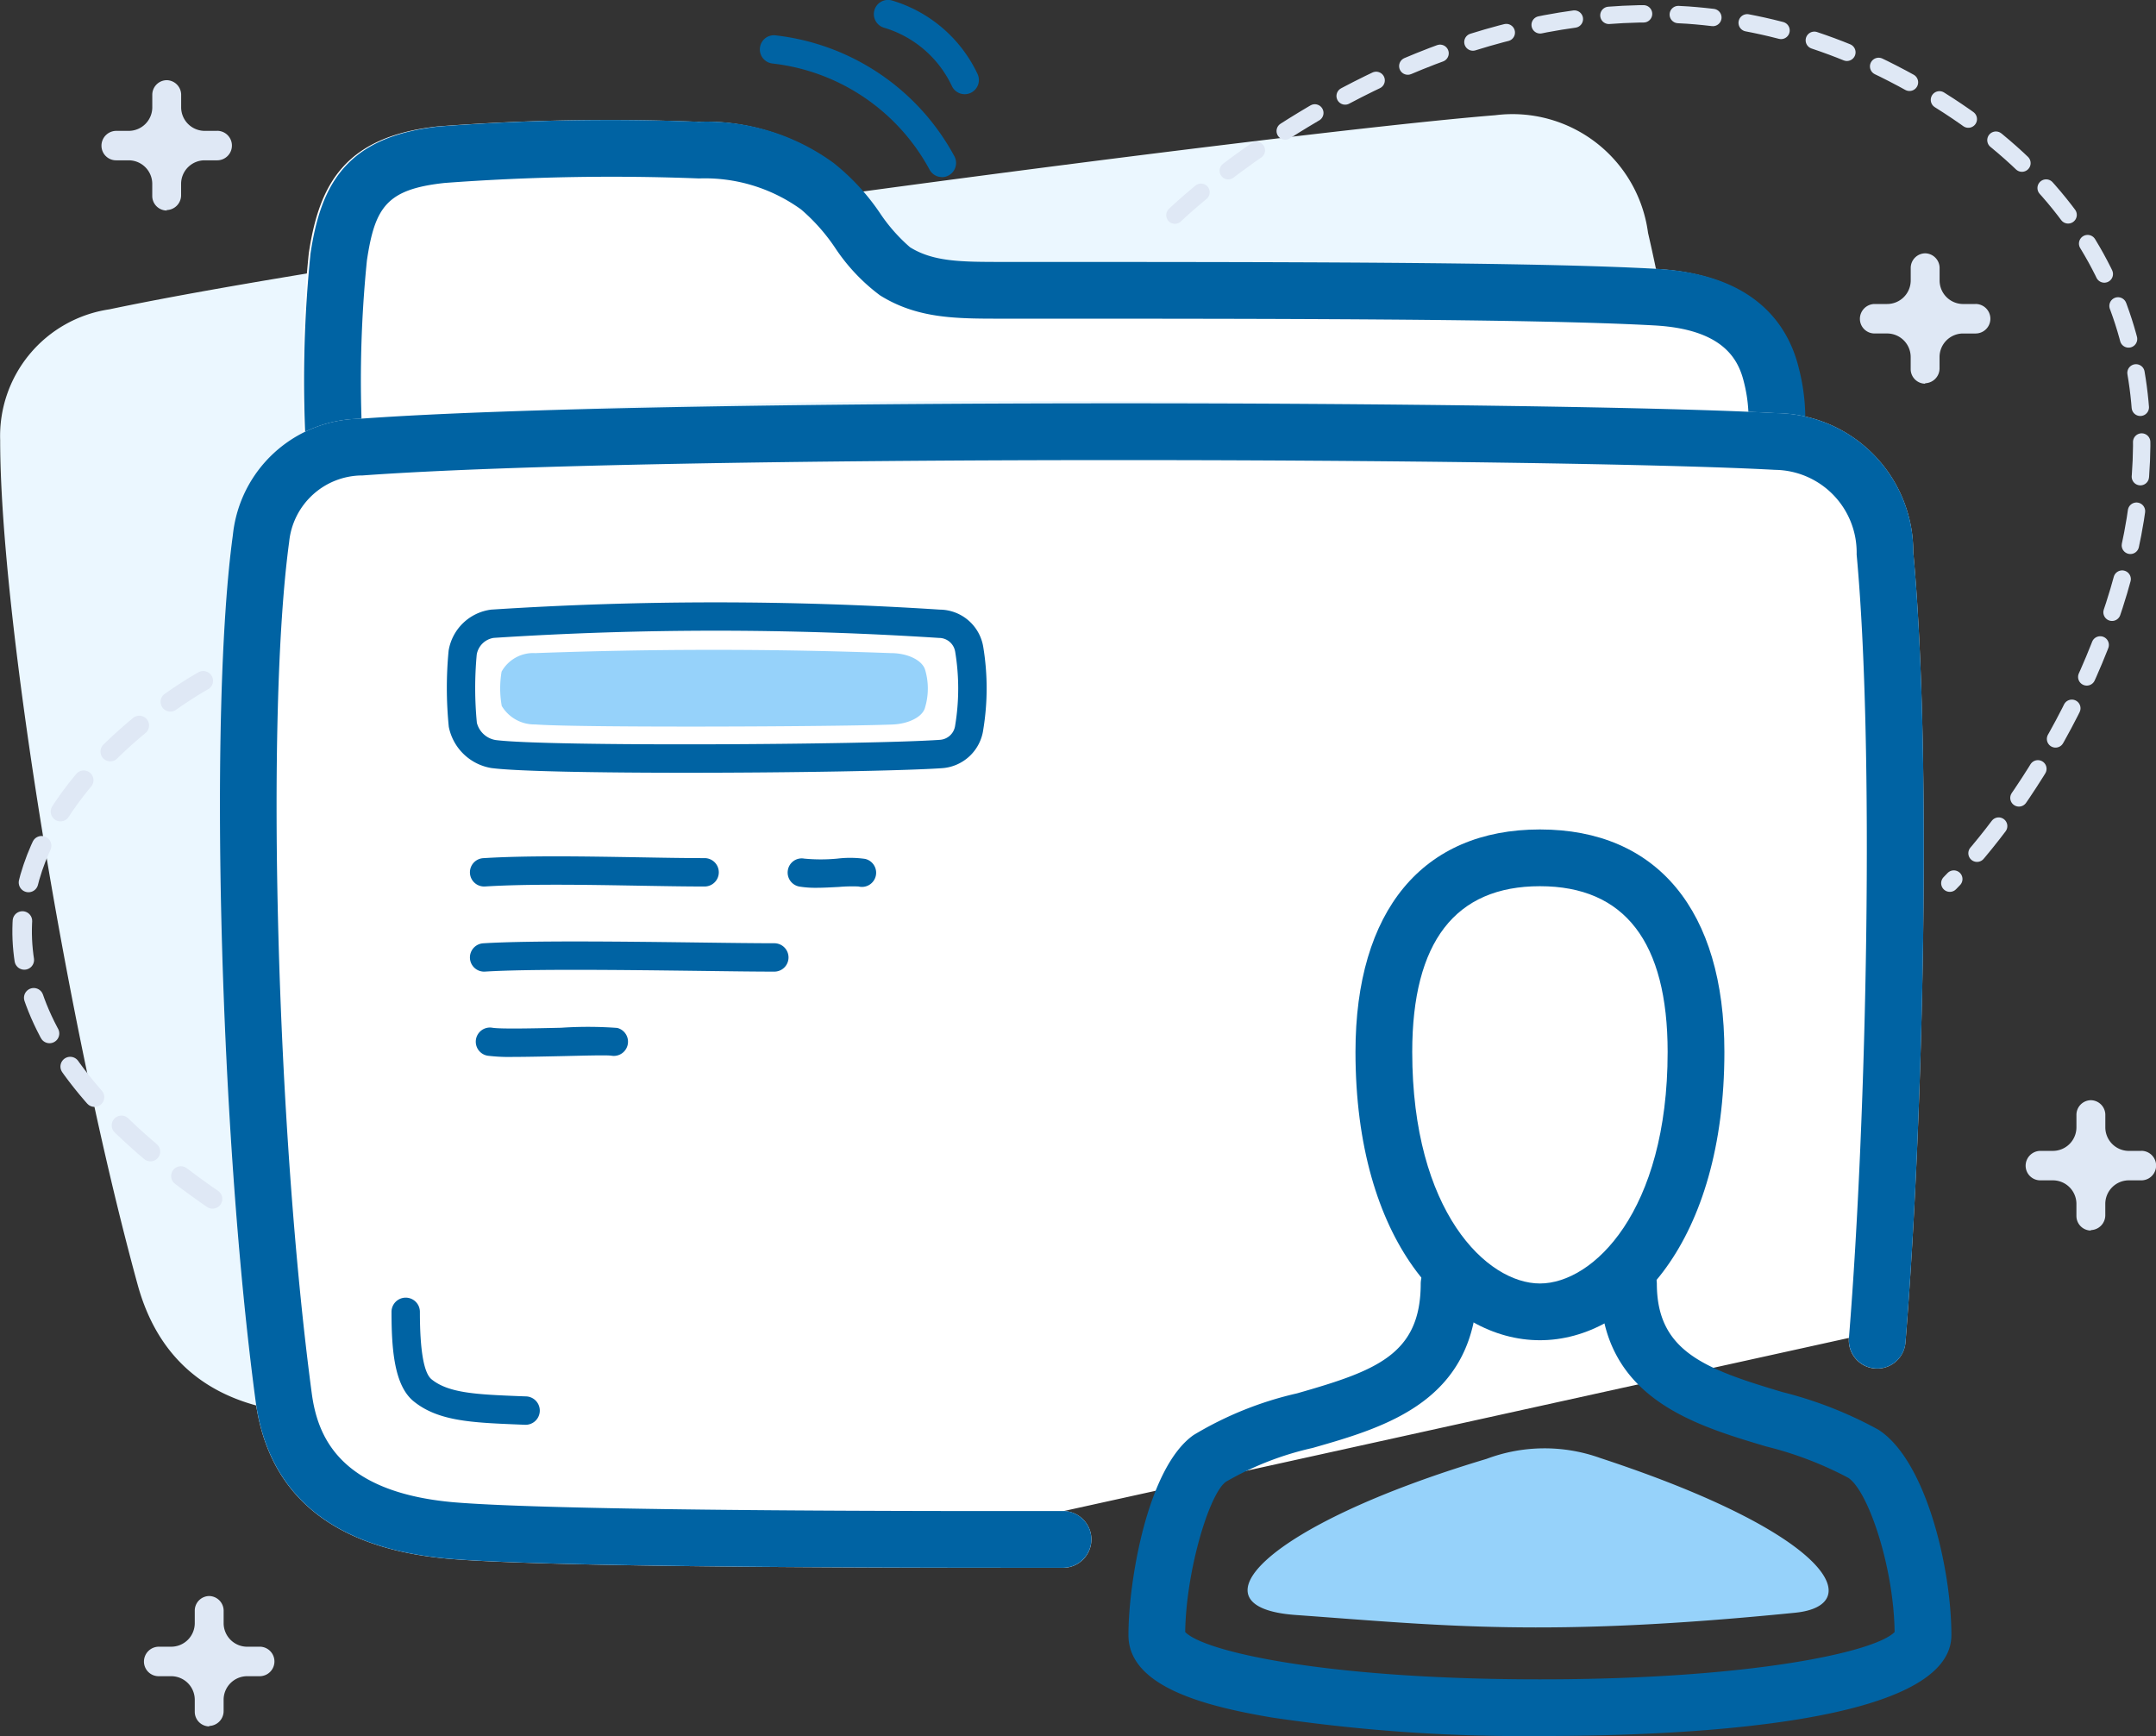 <svg xmlns="http://www.w3.org/2000/svg" width="124.191" height="100" viewBox="0 0 124.191 100">
  <rect x="0" y="0" width="124.191" height="100" fill="#333333" stroke="none"/>
  <g id="Grupo_1286" data-name="Grupo 1286" transform="translate(-20.195 -119.815)">
    <path id="Trazado_1451" data-name="Trazado 1451" d="M76.377,192.677A1.616,1.616,0,0,1,75,194.5l-2.622.358c-12.421,1.69-27.116,3.593-32.092,3.851-6.622.329-10.711-2.172-12.16-7.432-4.075-14.852-7.924-38.489-7.921-48.643a7.374,7.374,0,0,1,6.287-7.548c16.624-3.5,67.627-10.206,79.834-11.182a7.875,7.875,0,0,1,8.8,6.777c2.568,11.042,4.928,31.819,5.628,44.652a1.625,1.625,0,0,1-1.525,1.7" transform="translate(0 2.548)" fill="#ebf7ff"/>
    <path id="Trazado_1452" data-name="Trazado 1452" d="M115.607,143.269c-.07,0-1.46-1.453-.879-.18.374.822-.86-.768-.744-1.664.141-1.087-79.954-2.439-79.782,1.012a1.634,1.634,0,1,1-3.264.163,71.863,71.863,0,0,1,.283-10.873c.6-4,2.084-6.731,7.416-7.311a129.789,129.789,0,0,1,14.953-.27,12.382,12.382,0,0,1,7.776,2.385,12.884,12.884,0,0,1,2.664,2.887,9.681,9.681,0,0,0,1.724,1.957c1.365.85,3.008.84,5.267.845h.4c15.55,0,30.236,0,37.375.4,5.657.309,7.555,3.272,8.15,5.706a11.655,11.655,0,0,1,.28,4.454C117.121,143.6,116.418,143.269,115.607,143.269Z" transform="translate(6.76 2.683)" fill="#fff"/>
    <path id="Trazado_1453" data-name="Trazado 1453" d="M115.668,144.2a1.879,1.879,0,0,1-.212-.013,1.635,1.635,0,0,1-1.411-1.831,8.483,8.483,0,0,0-.2-3.233c-.32-1.3-1.195-3.029-5.162-3.246-7.05-.389-22.374-.389-37.195-.389h-.4c-2.6,0-4.84.007-7-1.342a10.931,10.931,0,0,1-2.6-2.758,10.918,10.918,0,0,0-1.945-2.189,9.456,9.456,0,0,0-5.884-1.788,129.458,129.458,0,0,0-14.656.26c-3.325.361-4.01,1.38-4.472,4.464a68.763,68.763,0,0,0-.263,10.3A1.634,1.634,0,1,1,31,142.6a72.078,72.078,0,0,1,.284-10.873c.6-4,2.084-6.731,7.416-7.311a129.767,129.767,0,0,1,14.951-.27,12.383,12.383,0,0,1,7.777,2.385,12.917,12.917,0,0,1,2.663,2.887,9.73,9.73,0,0,0,1.726,1.957c1.365.85,3.008.84,5.267.845h.4c15.55,0,30.235,0,37.375.4,5.657.309,7.555,3.272,8.15,5.706a11.622,11.622,0,0,1,.278,4.454A1.633,1.633,0,0,1,115.668,144.2Z" transform="translate(6.799 2.683)" fill="#0063a3"/>
    <path id="Trazado_1454" data-name="Trazado 1454" d="M76.549,197.834h0a1.635,1.635,0,0,1,0,3.269c-.878,0-1.774,0-2.679,0-12.684,0-27.677-.095-32.7-.515-6.684-.575-10.443-3.64-11.177-9.11-2.061-15.445-2.7-39.671-1.308-49.85a7.461,7.461,0,0,1,7.333-6.712c17.143-1.246,69.193-1.01,81.565-.324a7.971,7.971,0,0,1,7.9,8c1.067,11.419.6,32.572-.448,45.534a1.634,1.634,0,1,1-3.258-.265Z" transform="translate(4.919 9.022)" fill="#fff"/>
    <path id="Trazado_1455" data-name="Trazado 1455" d="M61.6,131.9s19.831-19.231,41.337-8.171c24.718,12.71,11.8,38.024,3.3,46.652" transform="translate(26.273 0.308)" fill="none" stroke="#dfe8f5" stroke-linecap="round" stroke-linejoin="round" stroke-width="1" stroke-dasharray="2"/>
    <path id="Trazado_1456" data-name="Trazado 1456" d="M31.408,143.806s-23.945,13.08.718,29.973" transform="translate(0.495 15.224)" fill="none" stroke="#dfe8f5" stroke-linecap="round" stroke-linejoin="round" stroke-width="1.125" stroke-dasharray="2.25"/>
    <path id="Trazado_1457" data-name="Trazado 1457" d="M92.4,131.662h-.713a1.358,1.358,0,0,1-1.358-1.357v-.747a.849.849,0,0,0-.822-.816H89.5a.844.844,0,0,0-.835.848v.714a1.358,1.358,0,0,1-1.358,1.357H86.58a.856.856,0,0,0-.842.856v.007a.843.843,0,0,0,.848.835h.719a1.358,1.358,0,0,1,1.358,1.358v.7a.841.841,0,0,0,.848.835l-.033-.026a.857.857,0,0,0,.848-.857v-.651a1.358,1.358,0,0,1,1.358-1.358h.726a.849.849,0,0,0-.013-1.7Z" transform="translate(41.592 5.665)" fill="#dfe8f5"/>
    <path id="Trazado_1458" data-name="Trazado 1458" d="M30.432,125.56h-.713a1.358,1.358,0,0,1-1.358-1.358v-.747a.846.846,0,0,0-.821-.814h-.007a.84.84,0,0,0-.835.848v.713a1.358,1.358,0,0,1-1.358,1.358h-.726a.855.855,0,0,0-.843.855l0,.007a.841.841,0,0,0,.848.835h.719a1.358,1.358,0,0,1,1.358,1.358v.7a.839.839,0,0,0,.848.834l-.034-.026a.855.855,0,0,0,.848-.857v-.651a1.358,1.358,0,0,1,1.358-1.358h.727a.848.848,0,0,0-.015-1.7Z" transform="translate(2.269 1.793)" fill="#dfe8f5"/>
    <path id="Trazado_1459" data-name="Trazado 1459" d="M31.929,178.979h-.713a1.358,1.358,0,0,1-1.358-1.357v-.747a.849.849,0,0,0-.821-.816h-.008a.841.841,0,0,0-.834.848v.714a1.358,1.358,0,0,1-1.358,1.357H26.11a.858.858,0,0,0-.842.857v.007a.844.844,0,0,0,.85.835h.719a1.358,1.358,0,0,1,1.358,1.357v.7a.841.841,0,0,0,.848.835l-.034-.026a.857.857,0,0,0,.848-.857v-.652a1.358,1.358,0,0,1,1.358-1.357h.726a.849.849,0,0,0-.013-1.7Z" transform="translate(3.219 35.692)" fill="#dfe8f5"/>
    <path id="Trazado_1460" data-name="Trazado 1460" d="M98.24,161.506h-.714a1.358,1.358,0,0,1-1.357-1.358V159.4a.848.848,0,0,0-.822-.814H95.34a.842.842,0,0,0-.835.848v.713a1.358,1.358,0,0,1-1.358,1.358h-.726a.854.854,0,0,0-.842.855v.007a.842.842,0,0,0,.848.835h.719a1.358,1.358,0,0,1,1.358,1.358v.7a.84.84,0,0,0,.848.834l-.033-.026a.856.856,0,0,0,.848-.857v-.651a1.358,1.358,0,0,1,1.357-1.358h.727a.848.848,0,0,0-.013-1.7Z" transform="translate(45.298 24.604)" fill="#dfe8f5"/>
    <path id="Trazado_1461" data-name="Trazado 1461" d="M73.873,201.1c-12.684,0-27.677-.095-32.7-.515-6.684-.575-10.443-3.64-11.177-9.11-2.061-15.445-2.7-39.671-1.308-49.85a7.461,7.461,0,0,1,7.333-6.712c17.143-1.246,69.193-1.01,81.565-.324a7.971,7.971,0,0,1,7.9,8c1.067,11.419.6,32.572-.448,45.534a1.634,1.634,0,1,1-3.258-.265c1.041-12.879,1.468-34.084.443-45.124a4.76,4.76,0,0,0-4.7-4.876c-12.433-.683-64.218-.922-81.361.322a4.244,4.244,0,0,0-4.229,3.822c-1.365,10.022-.729,33.823,1.3,49.042.325,2.422,1.532,5.71,8.214,6.287,4.165.346,16.3.528,35.1.5h0a1.635,1.635,0,0,1,0,3.269C75.675,201.1,74.779,201.1,73.873,201.1Z" transform="translate(4.919 9.022)" fill="#0063a3"/>
    <path id="Trazado_1462" data-name="Trazado 1462" d="M41.724,172.868h-.034l-.36-.015c-2.705-.11-4.659-.188-6.074-1.347-1.112-.915-1.264-3.013-1.264-5.144a.817.817,0,1,1,1.635,0c0,2.21.224,3.516.667,3.882.989.809,2.625.876,5.1.976l.361.013a.818.818,0,0,1-.033,1.635Z" transform="translate(8.755 29.019)" fill="#0063a3"/>
    <path id="Trazado_1463" data-name="Trazado 1463" d="M83.663,191.748a98.146,98.146,0,0,1-15.442-1.067c-3.846-.649-8.26-1.772-8.26-4.747,0-3.1,1.1-9.667,3.753-11.524a20.2,20.2,0,0,1,5.956-2.4c4.551-1.3,7.127-2.234,7.127-6.329a1.635,1.635,0,0,1,3.269,0c0,6.761-5.267,8.264-9.5,9.474A17.632,17.632,0,0,0,65.58,177.1c-.959.672-2.3,5.116-2.349,8.657,1.079,1.13,8.116,2.726,20.432,2.726s19.353-1.6,20.431-2.726c-.046-3.751-1.527-8.152-2.677-8.887a20.6,20.6,0,0,0-4.714-1.8c-4.265-1.27-9.574-2.852-9.574-9.386a1.635,1.635,0,0,1,3.269,0c0,3.9,2.751,4.917,7.238,6.252a23.222,23.222,0,0,1,5.518,2.163c2.756,1.762,4.211,8,4.211,11.839C107.365,190.993,92.515,191.748,83.663,191.748Z" transform="translate(25.235 28.067)" fill="#0063a3"/>
    <path id="Trazado_1464" data-name="Trazado 1464" d="M78.587,178.467c-5.28,0-10.625-5.7-10.625-16.607,0-8.145,3.872-12.815,10.625-12.815s10.625,4.67,10.625,12.815C89.212,172.763,83.866,178.467,78.587,178.467Zm0-26.153c-4.881,0-7.356,3.212-7.356,9.546,0,9.2,4.3,13.338,7.356,13.338s7.356-4.137,7.356-13.338C85.942,155.526,83.468,152.314,78.587,152.314Z" transform="translate(30.312 18.549)" fill="#0063a3"/>
    <path id="Trazado_1465" data-name="Trazado 1465" d="M49.735,150.858c-5.077,0-9.789-.078-11.238-.273a3,3,0,0,1-2.442-2.37,22.478,22.478,0,0,1-.011-4.386,2.847,2.847,0,0,1,2.452-2.368,199.9,199.9,0,0,1,25.843,0h.013a2.559,2.559,0,0,1,2.489,2.151,14.647,14.647,0,0,1,0,4.763,2.575,2.575,0,0,1-2.386,2.22C62.223,150.747,55.725,150.858,49.735,150.858Zm1.7-8.183q-6.419,0-12.792.414a1.17,1.17,0,0,0-.979.961,20.925,20.925,0,0,0,.008,3.931,1.339,1.339,0,0,0,1.074.991c2.96.391,21.63.27,25.6-.011h0a.947.947,0,0,0,.876-.824,12.981,12.981,0,0,0,0-4.26.944.944,0,0,0-.935-.786h0Q57.872,142.676,51.435,142.675Z" transform="translate(9.992 13.47)" fill="#0063a3"/>
    <path id="Trazado_1466" data-name="Trazado 1466" d="M37.578,151.73a.817.817,0,0,1-.049-1.633c2.573-.16,5.9-.1,8.84-.051,1.391.025,2.722.049,3.9.049a.817.817,0,0,1,0,1.635c-1.182,0-2.522-.025-3.923-.049-2.908-.049-6.2-.108-8.712.047C37.612,151.73,37.594,151.73,37.578,151.73Z" transform="translate(10.513 19.15)" fill="#0063a3"/>
    <path id="Trazado_1467" data-name="Trazado 1467" d="M37.578,154.73a.817.817,0,0,1-.049-1.633c2.682-.165,8.106-.1,12.464-.044,1.726.023,3.246.042,4.292.042a.817.817,0,0,1,0,1.635c-1.051,0-2.579-.02-4.312-.043-4.33-.054-9.722-.121-12.344.041C37.612,154.73,37.594,154.73,37.578,154.73Z" transform="translate(10.513 21.054)" fill="#0063a3"/>
    <path id="Trazado_1468" data-name="Trazado 1468" d="M49.611,151.771a5.774,5.774,0,0,1-.982-.07.818.818,0,0,1-.665-.946.809.809,0,0,1,.945-.664,10.131,10.131,0,0,0,1.9,0,6.18,6.18,0,0,1,1.6.015.817.817,0,1,1-.376,1.59,8.829,8.829,0,0,0-1.123.026C50.489,151.743,50.04,151.771,49.611,151.771Z" transform="translate(17.614 19.183)" fill="#0063a3"/>
    <path id="Trazado_1469" data-name="Trazado 1469" d="M39.123,157.731a10.14,10.14,0,0,1-1.484-.07.817.817,0,1,1,.28-1.61c.479.08,2.5.033,3.967,0a23.048,23.048,0,0,1,3.222.01.818.818,0,0,1-.337,1.6c-.262-.043-1.7,0-2.844.025C40.8,157.71,39.854,157.731,39.123,157.731Z" transform="translate(10.639 22.965)" fill="#0063a3"/>
    <path id="Trazado_1470" data-name="Trazado 1470" d="M57.466,129.229a.814.814,0,0,1-.719-.43,11.788,11.788,0,0,0-9.049-6.113.818.818,0,0,1-.721-.9.809.809,0,0,1,.9-.721,13.421,13.421,0,0,1,10.3,6.962.818.818,0,0,1-.719,1.206Z" transform="translate(16.992 0.787)" fill="#0063a3"/>
    <path id="Trazado_1471" data-name="Trazado 1471" d="M56.217,125.242a.821.821,0,0,1-.74-.469,6.309,6.309,0,0,0-3.892-3.357.817.817,0,1,1,.471-1.564,7.958,7.958,0,0,1,4.9,4.225.819.819,0,0,1-.74,1.165Z" transform="translate(19.549)" fill="#0063a3"/>
    <path id="Trazado_1472" data-name="Trazado 1472" d="M48.747,147.136c-4.023,0-7.756-.034-8.9-.123a2.195,2.195,0,0,1-1.935-1.067,5.766,5.766,0,0,1-.008-1.975,2.088,2.088,0,0,1,1.942-1.067c6.815-.25,13.693-.252,20.473,0h.01c.959,0,1.806.405,1.973.968a3.8,3.8,0,0,1,0,2.145c-.121.538-.917.964-1.891,1C58.641,147.087,53.494,147.136,48.747,147.136Z" transform="translate(11.184 14.532)" fill="#96d2fa"/>
    <path id="Trazado_1473" data-name="Trazado 1473" d="M66.922,180.451c8.439.608,14.4,1.311,28.778-.129,4.07-.407,2.319-4.456-11.226-8.912a9.5,9.5,0,0,0-6.548.049C65.059,175.313,60.784,180.01,66.922,180.451Z" transform="translate(27.899 32.391)" fill="#96d2fa"/>
  </g>
</svg>
